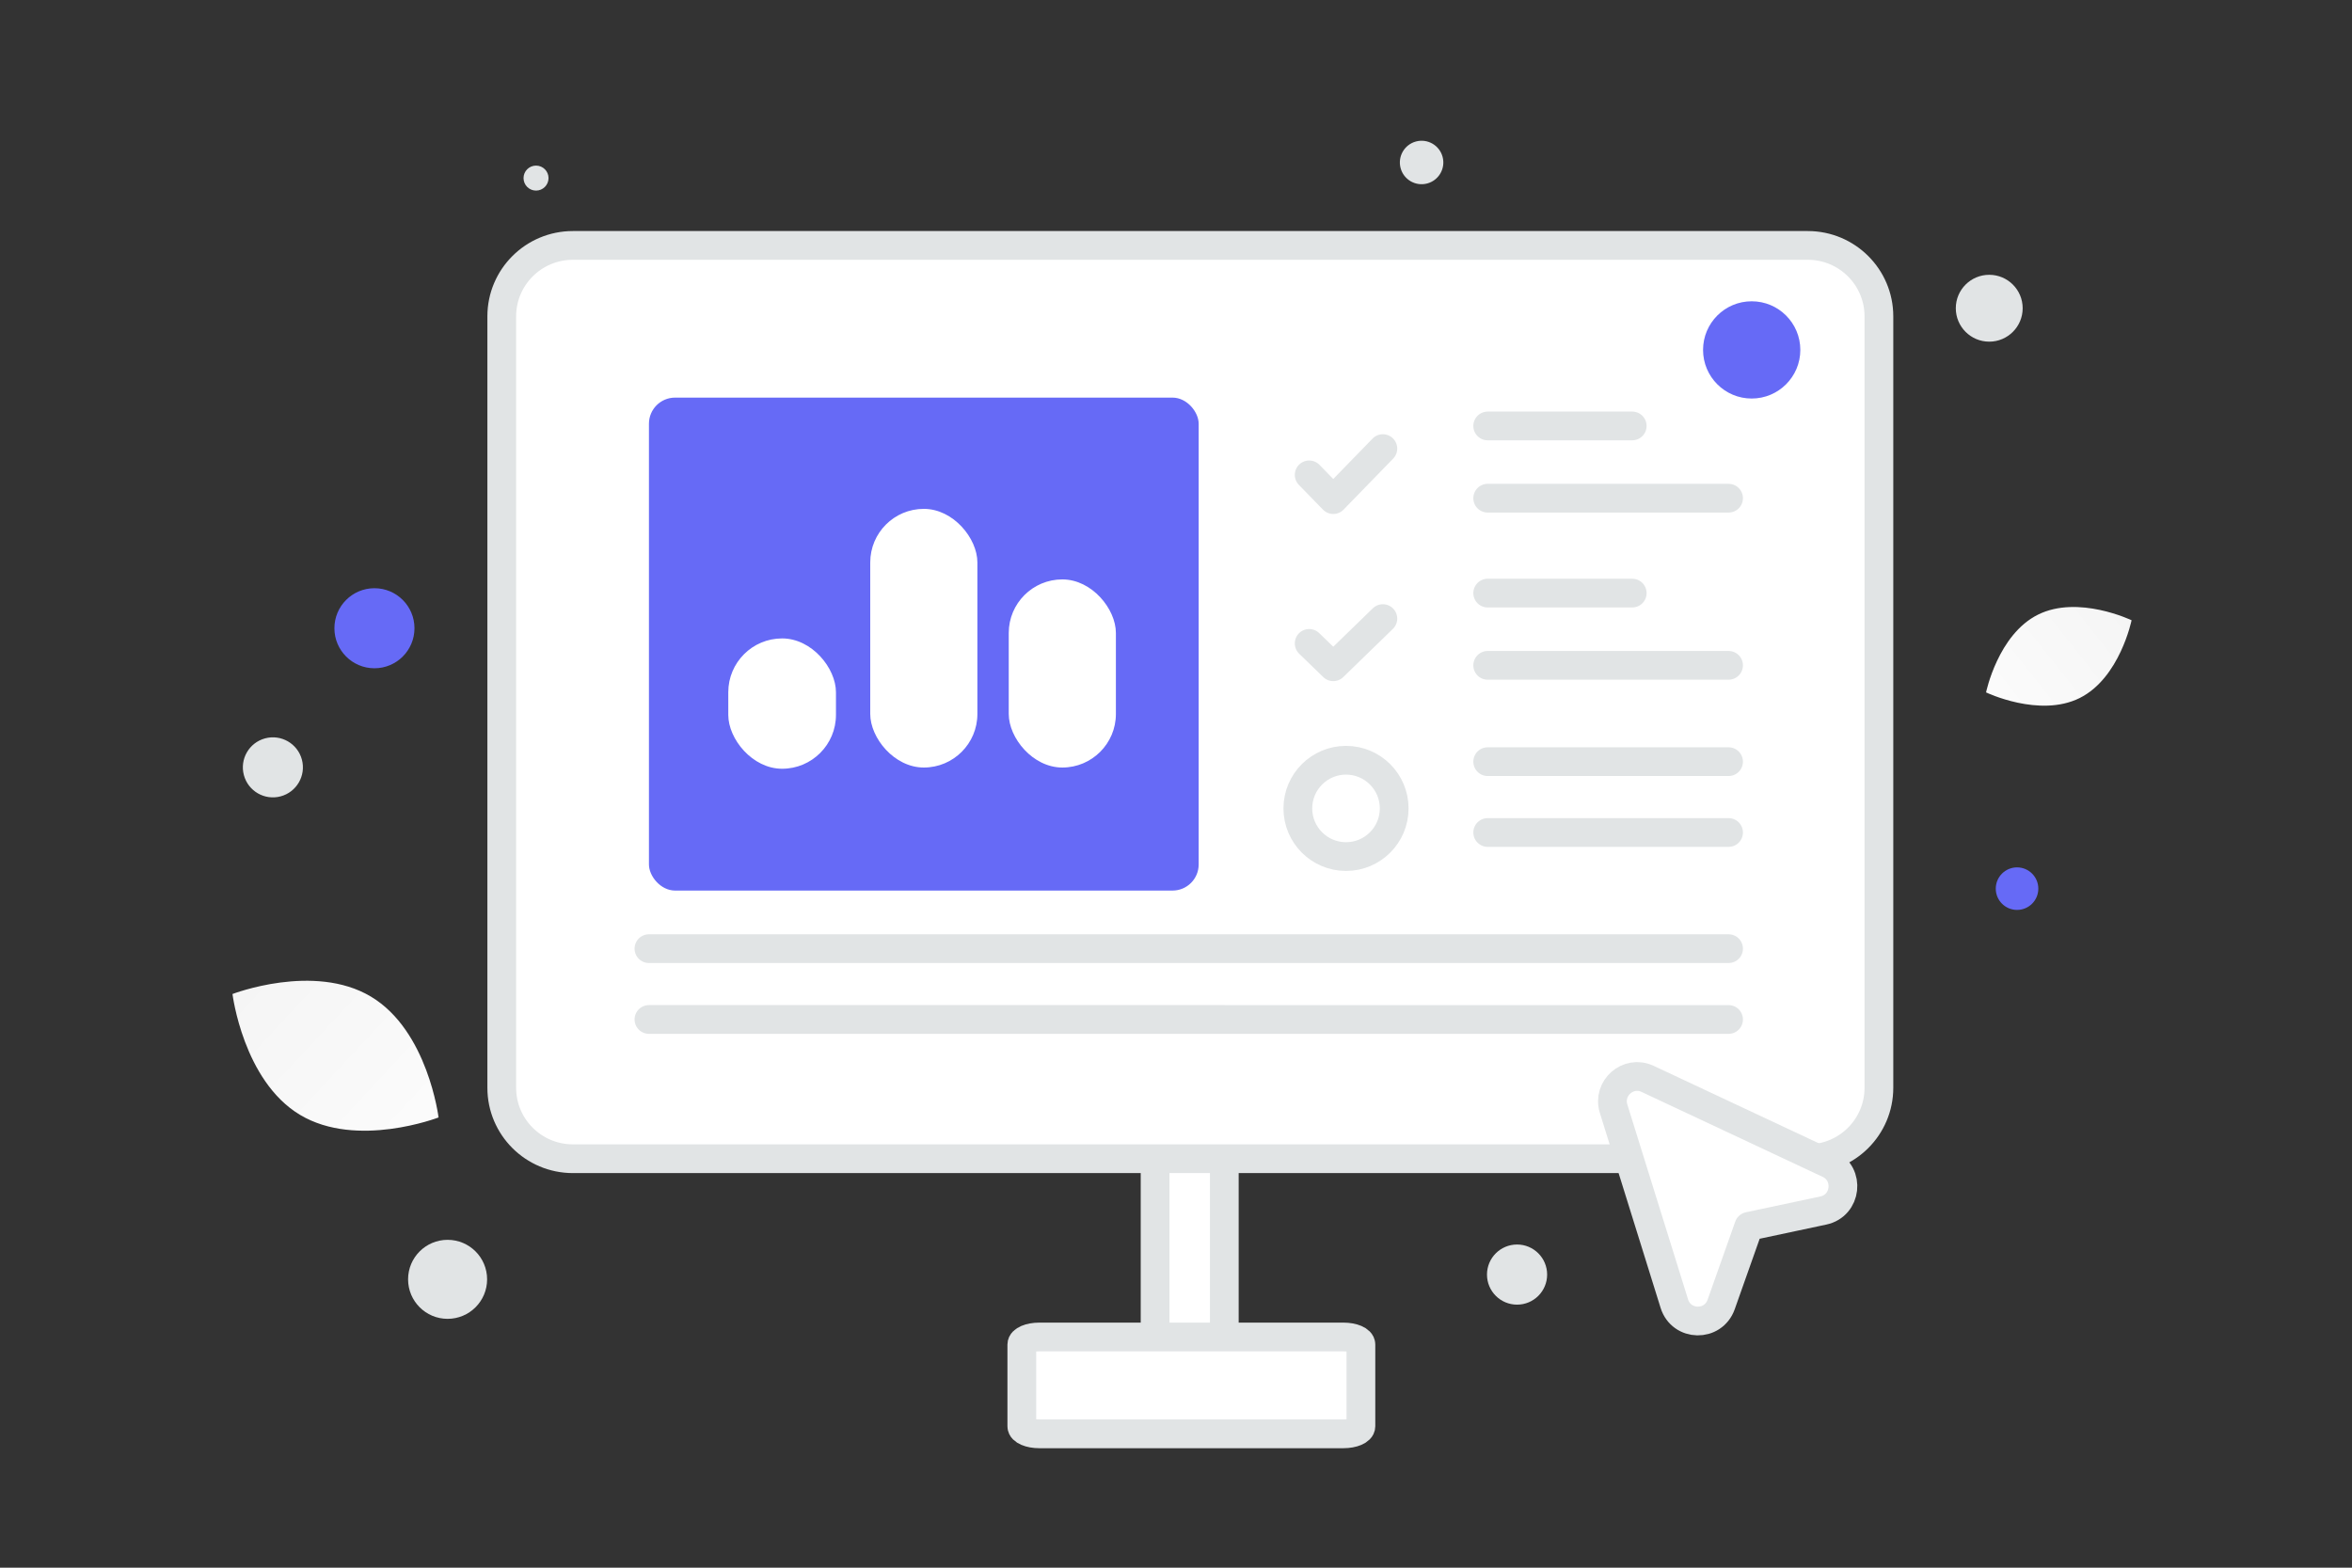 <svg width="900" height="600" viewBox="0 0 900 600" fill="none" xmlns="http://www.w3.org/2000/svg"><rect x="0" y="0" width="900" height="600" fill="#333333" stroke="none"/><path fill="transparent" d="M0 0h900v600H0z"/><path d="M467.113 538.181h-23.745c-.756 0-1.368-5.156-1.368-11.514V401.402c0-6.358.612-11.514 1.368-11.514h23.745c.756 0 1.368 5.156 1.368 11.514v125.265c0 6.358-.612 11.514-1.368 11.514z" fill="#fff" stroke="#E1E4E5" stroke-width="11"/><path d="M691.756 443.476H219.215c-15.028 0-27.215-12.153-27.215-27.14V121.068c0-14.987 12.187-27.14 27.215-27.14h472.541c15.028 0 27.215 12.153 27.215 27.14v295.268c0 14.987-12.187 27.14-27.215 27.14z" fill="#fff" stroke="#E1E4E5" stroke-width="11"/><rect x="248.32" y="152.178" width="210.355" height="188.669" rx="10" fill="#666AF6"/><rect x="278.68" y="244.344" width="41.203" height="49.878" rx="20.602" fill="#fff"/><rect x="333" y="194.757" width="41" height="99" rx="20.5" fill="#fff"/><rect x="386" y="221.757" width="41" height="72" rx="20.5" fill="#fff"/><path d="m529.154 171.695-18.974 19.518-9.218-9.463m68.311-18.729h55.3m-55.3 27.65h92.166m-132.285 46.083-18.974 18.433-9.218-8.937m68.311-19.255h55.3m-55.3 27.649h92.166m0 63.974h-92.166m92.166 71.565H248.32m413.119-98.672h-92.166m92.166 71.564H248.32" stroke="#E1E4E5" stroke-width="11" stroke-linecap="round" stroke-linejoin="round"/><path clip-rule="evenodd" d="M515.058 327.835c10.18 0 18.433-8.253 18.433-18.433s-8.253-18.433-18.433-18.433-18.433 8.253-18.433 18.433 8.253 18.433 18.433 18.433z" stroke="#E1E4E5" stroke-width="11" stroke-linecap="round" stroke-linejoin="round"/><path d="M514.056 548.774H397.701c-3.7 0-6.701-1.289-6.701-2.879v-31.316c0-1.59 3.001-2.879 6.701-2.879h116.355c3.7 0 6.701 1.289 6.701 2.879v31.316c0 1.59-3.001 2.879-6.701 2.879z" fill="#fff" stroke="#E1E4E5" stroke-width="11"/><path d="M795.751 267.179c-15.372 7.625-35.775-2.179-35.775-2.179s4.534-22.164 19.915-29.779c15.372-7.625 35.766 2.169 35.766 2.169s-4.534 22.164-19.906 29.789z" fill="url(#a)"/><path d="M114.813 426.691c21.769 13.047 53 .986 53 .986s-4.084-33.209-25.866-46.241c-21.768-13.047-52.986-1.001-52.986-1.001s4.084 33.209 25.852 46.256z" fill="url(#b)"/><circle cx="670.29" cy="133.921" r="18.609" transform="rotate(180 670.29 133.921)" fill="#666AF6"/><circle cx="143.281" cy="240.447" r="15.319" transform="rotate(180 143.281 240.447)" fill="#666AF6"/><circle r="8.142" transform="matrix(-1 0 0 1 771.828 340.111)" fill="#666AF6"/><circle r="15.12" transform="matrix(-1 0 0 1 171.274 489.638)" fill="#E1E4E5"/><circle r="11.508" transform="matrix(-1 0 0 1 580.508 487.819)" fill="#E1E4E5"/><circle r="12.794" transform="matrix(-1 0 0 1 761.186 117.969)" fill="#E1E4E5"/><circle r="11.489" transform="scale(1 -1) rotate(-75 -139.162 -214.885)" fill="#E1E4E5"/><circle r="4.782" transform="matrix(-1 0 0 1 205.115 68.163)" fill="#E1E4E5"/><circle r="8.317" transform="scale(1 -1) rotate(-75 231.468 -385.557)" fill="#E1E4E5"/><path fill-rule="evenodd" clip-rule="evenodd" d="m640.687 498.937-23.237-74.589c-2.45-7.868 5.566-14.919 13.005-11.433l69.3 32.508c8.212 3.851 6.831 15.993-2.039 17.874l-28.529 6.066-10.585 29.909c-3.048 8.587-15.2 8.351-17.915-.335z" fill="#fff" stroke="#E1E4E5" stroke-width="11" stroke-linecap="round" stroke-linejoin="round"/><defs><linearGradient id="a" x1="736.72" y1="290.965" x2="863.51" y2="190.674" gradientUnits="userSpaceOnUse"><stop stop-color="#fff"/><stop offset="1" stop-color="#EEE"/></linearGradient><linearGradient id="b" x1="199.052" y1="468.688" x2="23.894" y2="305.943" gradientUnits="userSpaceOnUse"><stop stop-color="#fff"/><stop offset="1" stop-color="#EEE"/></linearGradient></defs></svg>